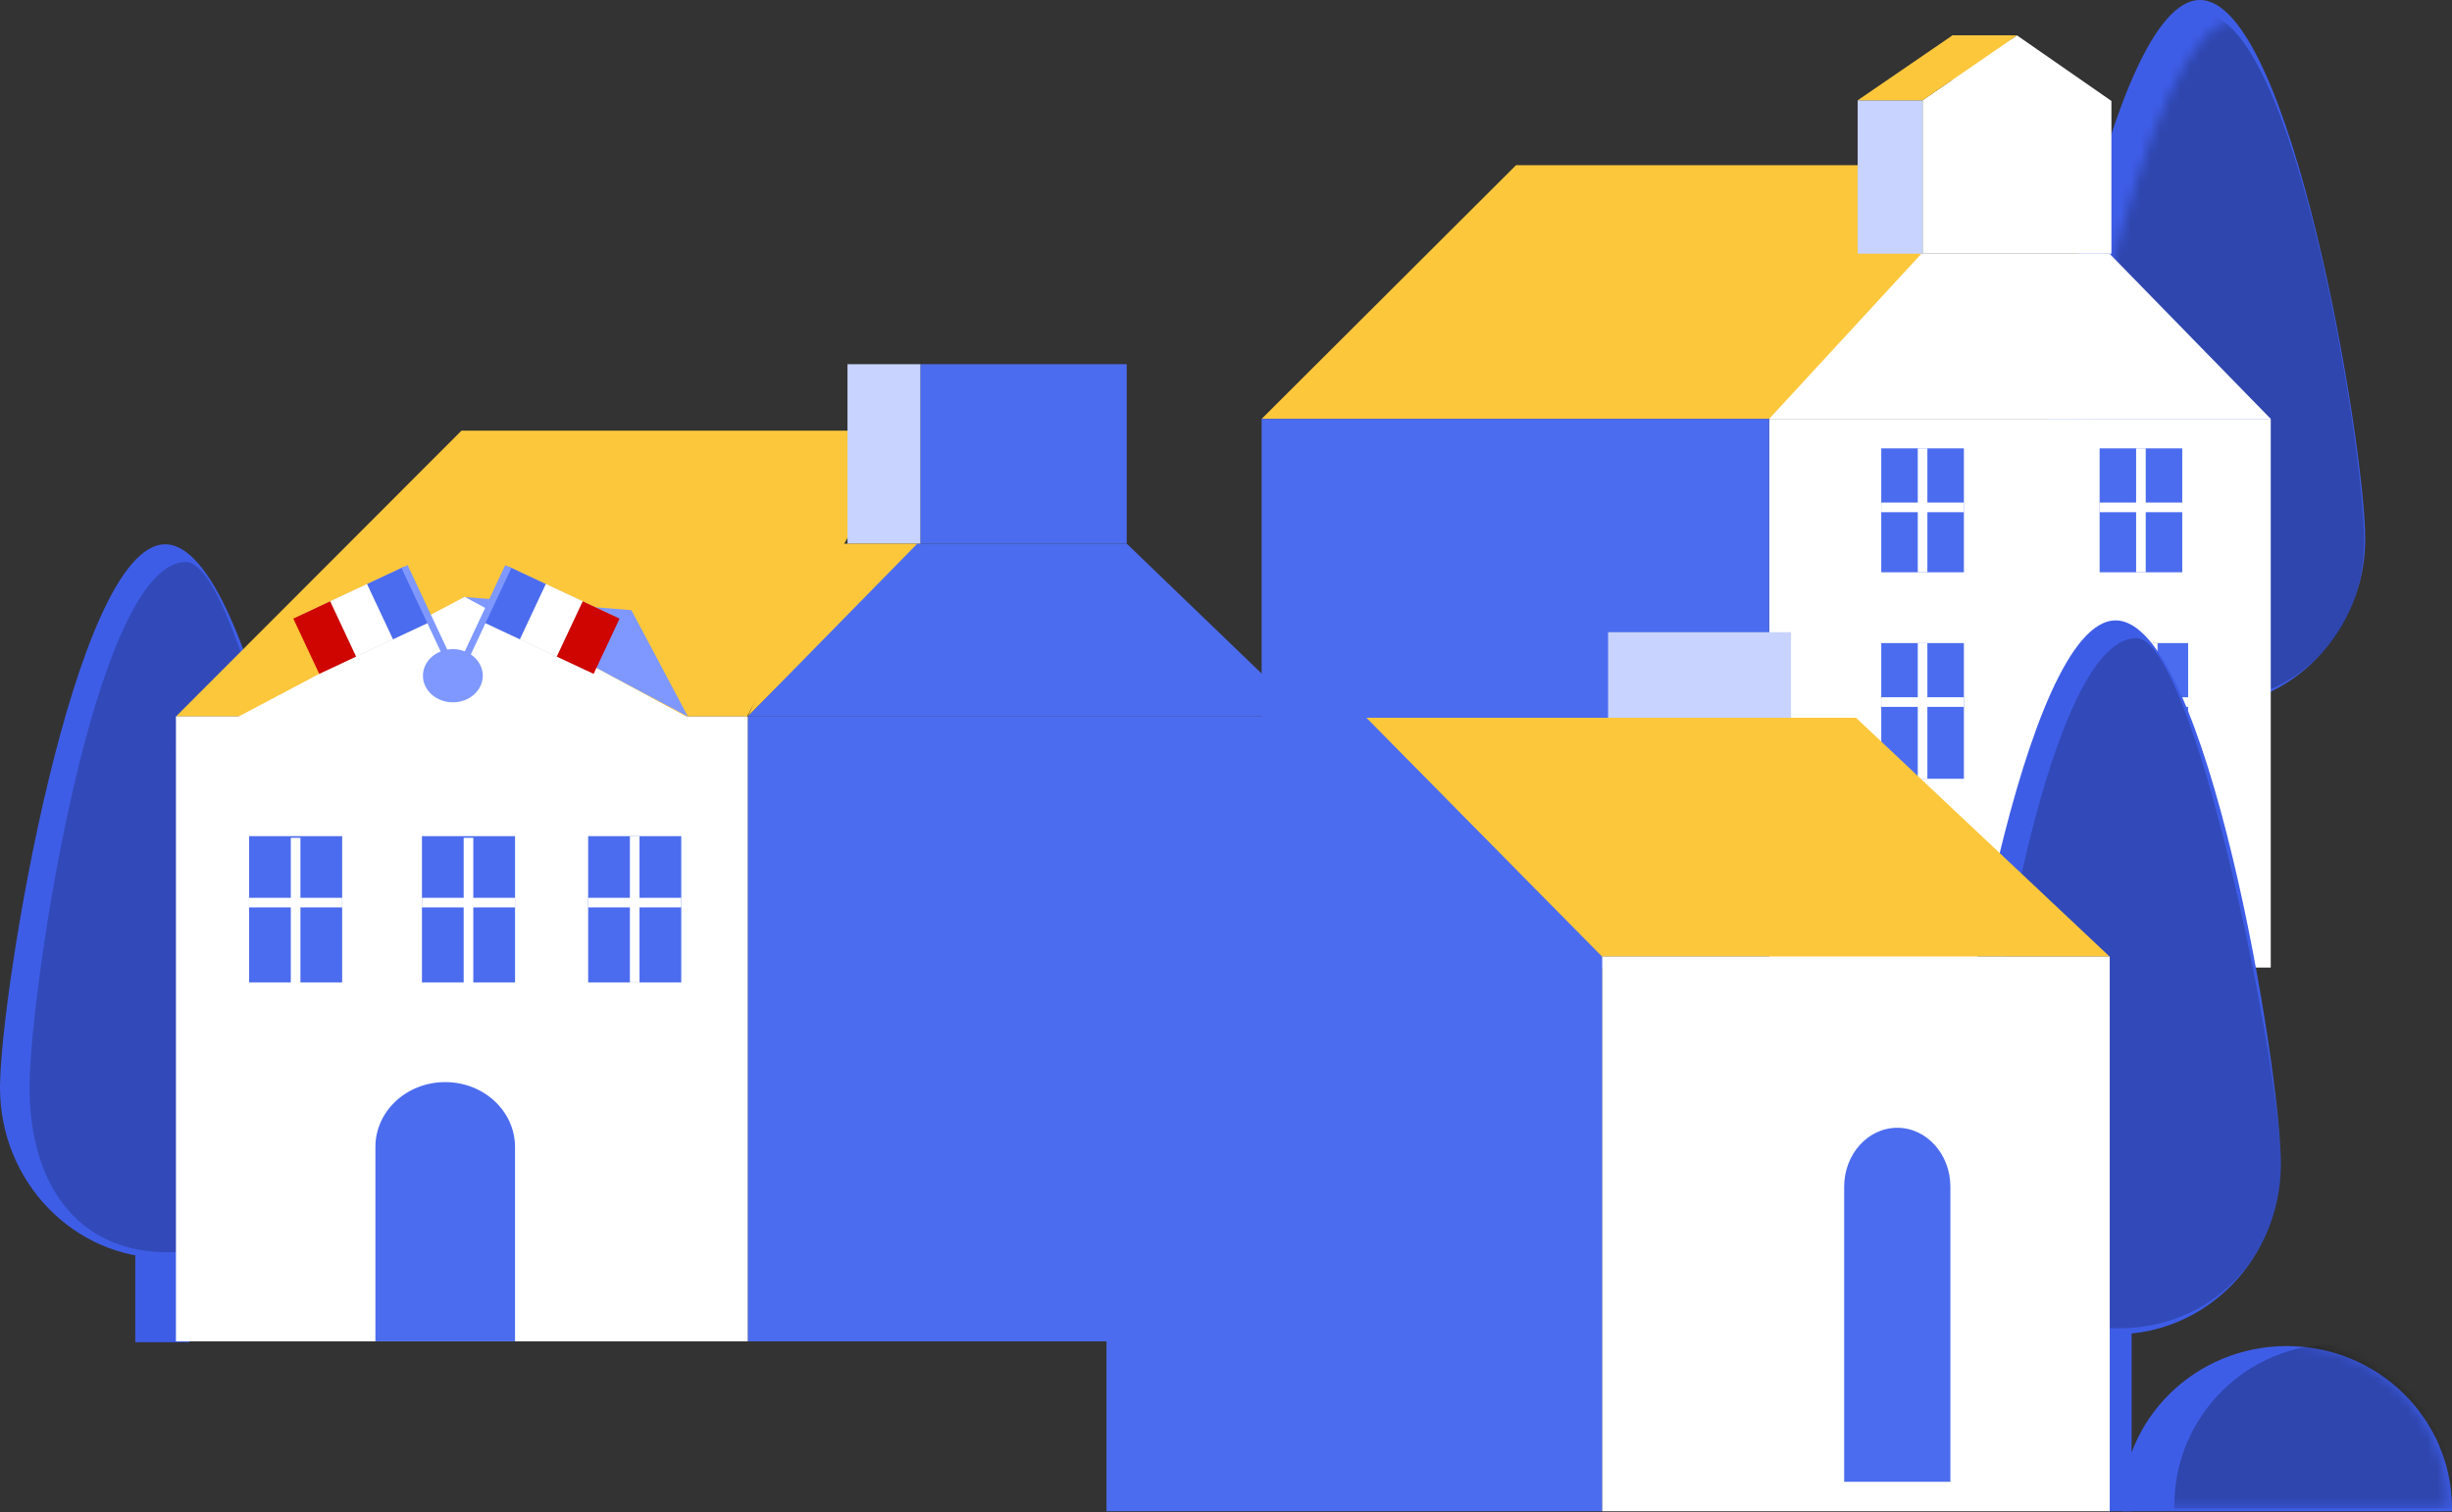 <svg width="248" height="153" viewBox="0 0 248 153" fill="none" xmlns="http://www.w3.org/2000/svg">
<rect x="0" y="0" width="248" height="153" fill="#333333" stroke="none"/>
<path d="M223.104 56.106H226.088V97.887H223.104V56.106Z" fill="#E3E3FD"/>
<path d="M205.794 54.522C205.794 45.078 213.276 0 222.506 0C231.737 0 239.219 45.078 239.219 54.522C239.219 63.968 231.737 71.624 222.506 71.624C213.276 71.624 205.794 63.968 205.794 54.522Z" fill="#3E5DE7"/>
<mask id="mask0_12928_20794" style="mask-type:alpha" maskUnits="userSpaceOnUse" x="208" y="2" width="34" height="72">
<path d="M208.232 57.782C208.232 48.663 216.976 2.076 226.07 2.076C235.163 2.076 241.163 48.663 241.163 57.782C241.163 66.901 233.791 73.004 224.698 73.004C215.604 73.004 208.232 66.901 208.232 57.782Z" fill="black" fill-opacity="0.25"/>
</mask>
<g mask="url(#mask0_12928_20794)">
<path d="M205.587 54.963C205.587 45.459 213.279 1.368 222.689 1.368C232.099 1.368 239.107 45.222 239.107 54.726C239.107 64.23 232.099 71.144 222.689 71.144C213.279 71.144 205.587 64.467 205.587 54.963Z" fill="black"/>
</g>
<path d="M136.557 42.974H134.767V89.53H136.557V42.974Z" fill="#E3E3FD"/>
<path d="M178.935 42.377H229.669V97.886H178.935V42.377Z" fill="white"/>
<path d="M193.509 16.712H153.333L127.604 42.378H179.064L194.453 26.02L193.509 16.712Z" fill="#FCC73B"/>
<path d="M203.406 3.581H197.438V18.503H203.405L203.406 3.581Z" fill="#F3E4AE"/>
<path d="M213.553 10.213L204.003 3.581L194.453 10.147V25.665H213.553V10.213Z" fill="white"/>
<path d="M127.604 42.377H178.935V97.886H127.604V42.377Z" fill="#4C6CEF"/>
<path d="M213.362 25.666H194.337L178.935 42.378H229.668L213.362 25.666Z" fill="white"/>
<path d="M198.632 45.362H190.275V57.896H198.632V45.362Z" fill="#4C6CEF"/>
<path d="M190.275 51.331H198.632" stroke="white" stroke-width="0.973"/>
<path d="M194.453 45.362V57.896" stroke="white" stroke-width="0.973"/>
<path d="M220.716 45.362H212.359V57.896H220.716V45.362Z" fill="#4C6CEF"/>
<path d="M212.359 51.331H220.716" stroke="white" stroke-width="0.973"/>
<path d="M216.538 45.362V57.896" stroke="white" stroke-width="0.973"/>
<path d="M221.312 65.059H213.553V78.787H221.312V65.059Z" fill="#4C6CEF"/>
<path d="M213.553 71.027H221.312" stroke="white" stroke-width="0.973"/>
<path d="M217.73 65.059V78.787" stroke="white" stroke-width="0.973"/>
<path d="M198.632 65.059H190.275V78.787H198.632V65.059Z" fill="#4C6CEF"/>
<path d="M190.275 71.027H198.632" stroke="white" stroke-width="0.973"/>
<path d="M194.453 65.059V78.787" stroke="white" stroke-width="0.973"/>
<path d="M194.453 10.147H187.888V25.665H194.453V10.147Z" fill="#C8D3FF"/>
<path d="M194.453 10.147H187.888L197.474 3.581H204.003L194.453 10.147Z" fill="#FCC73B"/>
<path d="M213.207 119.467H215.595V152.891H213.207V119.467Z" fill="#3E5DE7"/>
<path d="M13.682 119.371H19.154V135.789H13.682V119.371Z" fill="#3E5DE7"/>
<path d="M197.266 117.742C197.266 108.219 204.749 62.765 213.978 62.765C223.208 62.765 230.69 108.219 230.69 117.742C230.69 127.266 223.208 134.987 213.978 134.987C204.749 134.987 197.266 127.266 197.266 117.742Z" fill="#3E5DE7"/>
<path d="M200.251 117.696C200.251 108.136 206.73 64.555 216.073 64.555C221.92 64.555 230.691 108.136 230.691 117.696C230.691 127.257 223.589 134.389 214.246 134.389C204.902 134.389 200.251 127.257 200.251 117.696Z" fill="black" fill-opacity="0.2"/>
<path d="M0 110.044C0 100.521 7.483 55.068 16.712 55.068C25.943 55.068 33.425 100.521 33.425 110.044C33.425 119.568 25.943 127.289 16.712 127.289C7.483 127.289 0 119.568 0 110.044Z" fill="#3E5DE7"/>
<path d="M2.984 109.999C2.984 100.439 9.463 56.857 18.806 56.857C24.654 56.857 33.425 100.439 33.425 109.999C33.425 119.56 26.323 126.691 16.979 126.691C7.635 126.691 2.984 119.56 2.984 109.999Z" fill="black" fill-opacity="0.2"/>
<path fill-rule="evenodd" clip-rule="evenodd" d="M247.997 152.892C247.999 152.793 248 152.694 248 152.596C248 143.529 240.517 136.179 231.288 136.179C222.057 136.179 214.575 143.529 214.575 152.596C214.575 152.694 214.576 152.793 214.578 152.892H247.997Z" fill="#3E5DE7"/>
<mask id="mask1_12928_20794" style="mask-type:alpha" maskUnits="userSpaceOnUse" x="214" y="135" width="34" height="18">
<path fill-rule="evenodd" clip-rule="evenodd" d="M247.568 152.601C247.569 152.508 247.57 152.415 247.57 152.322C247.57 143.295 240.254 135.979 231.227 135.979C222.202 135.979 214.885 143.295 214.885 152.322C214.885 152.415 214.886 152.508 214.887 152.601H247.568Z" fill="black" fill-opacity="0.25"/>
</mask>
<g mask="url(#mask1_12928_20794)">
<path fill-rule="evenodd" clip-rule="evenodd" d="M252.598 152.606C252.599 152.512 252.599 152.416 252.599 152.322C252.599 143.295 245.283 135.979 236.257 135.979C227.231 135.979 219.914 143.295 219.914 152.322C219.914 152.416 219.915 152.512 219.917 152.606H252.598Z" fill="black"/>
</g>
<path d="M187.716 63.959H181.15V80.074H187.716V63.959Z" fill="white"/>
<path d="M181.15 63.959H162.647V80.074H181.15V63.959Z" fill="#C8D3FF"/>
<path d="M111.914 96.787H162.051V152.892H111.914V96.787Z" fill="#4C6CEF"/>
<path d="M138.176 72.612H187.716L213.381 96.785H161.946L138.176 72.612Z" fill="#FCC73B"/>
<path d="M162.051 96.787H213.382V152.892H162.051V96.787Z" fill="white"/>
<path d="M186.522 120.064C186.522 116.768 188.928 114.096 191.894 114.096C194.861 114.096 197.266 116.768 197.266 120.064V149.908H186.522V120.064Z" fill="#4C6CEF"/>
<path d="M138.176 72.612L162.051 96.785H111.914L138.176 72.612Z" fill="#4C6CEF"/>
<path d="M75.627 72.487H132.115V135.7H75.627V72.487Z" fill="#4C6CEF"/>
<path d="M91.767 43.571H46.674L17.794 72.487H75.553C81.688 61.194 85.633 54.864 91.767 43.571Z" fill="#FCC73B"/>
<path d="M46.711 60.382L63.859 61.727L69.575 72.487L46.711 60.382Z" fill="#7E98FF"/>
<path d="M46.995 60.382L17.794 75.849H75.627L46.995 60.382Z" fill="white"/>
<path d="M85.715 36.846H93.112V55.002H85.715V36.846Z" fill="#C8D3FF"/>
<path d="M93.112 36.846H113.959V55.002H93.112V36.846Z" fill="#4C6CEF"/>
<path d="M17.795 72.487H75.628V135.7H17.795V72.487Z" fill="white"/>
<path d="M93.112 55.002H83.821L75.628 72.487L93.112 55.002Z" fill="#FCC73B"/>
<path d="M113.96 55.002H92.777L75.628 72.487H132.116L113.96 55.002Z" fill="#4C6CEF"/>
<path d="M52.091 116.031C52.091 112.409 48.929 109.474 45.03 109.474C41.13 109.474 37.969 112.409 37.969 116.031V135.701H52.091V116.031Z" fill="#4C6CEF"/>
<path d="M25.193 84.592H34.607V99.387H25.193V84.592Z" fill="#4C6CEF"/>
<path d="M34.607 91.316H25.193" stroke="white" stroke-width="0.973"/>
<path d="M42.677 84.592H52.092V99.387H42.677V84.592Z" fill="#4C6CEF"/>
<path d="M52.092 91.316H42.677" stroke="white" stroke-width="0.973"/>
<path d="M59.489 84.592H68.903V99.387H59.489V84.592Z" fill="#4C6CEF"/>
<path d="M68.903 91.316H59.489" stroke="white" stroke-width="0.973"/>
<path d="M45.803 71.052C44.132 71.052 42.777 69.847 42.777 68.362C42.777 66.876 44.132 65.672 45.803 65.672C47.474 65.672 48.829 66.876 48.829 68.362C48.829 69.847 47.474 71.052 45.803 71.052Z" fill="#7E98FF"/>
<path d="M30.286 62.294L40.842 57.343L43.463 62.932L32.906 67.883L30.286 62.294Z" fill="#C4C4C4"/>
<path d="M37.116 59.091L40.842 57.343L43.463 62.932L39.737 64.679L37.116 59.091Z" fill="#4C6CEF"/>
<path d="M33.391 60.836L37.116 59.089L39.737 64.677L36.011 66.424L33.391 60.836Z" fill="white"/>
<path d="M29.666 62.584L33.392 60.837L36.012 66.426L32.287 68.173L29.666 62.584Z" fill="#CE0500"/>
<path d="M40.612 57.471L41.233 57.18L46.475 68.358L45.854 68.649L40.612 57.471Z" fill="#7E98FF"/>
<path d="M62.044 62.294L51.487 57.343L48.867 62.932L59.423 67.883L62.044 62.294Z" fill="#C4C4C4"/>
<path d="M55.213 59.091L51.487 57.343L48.867 62.932L52.592 64.679L55.213 59.091Z" fill="#4C6CEF"/>
<path d="M58.939 60.836L55.213 59.089L52.592 64.677L56.318 66.424L58.939 60.836Z" fill="white"/>
<path d="M62.665 62.584L58.94 60.837L56.319 66.426L60.044 68.173L62.665 62.584Z" fill="#CE0500"/>
<path d="M51.717 57.471L51.096 57.18L45.854 68.358L46.475 68.649L51.717 57.471Z" fill="#7E98FF"/>
<path d="M29.899 84.759V99.554" stroke="white" stroke-width="0.973"/>
<path d="M47.383 84.759V99.554" stroke="white" stroke-width="0.973"/>
<path d="M64.195 84.592V99.387" stroke="white" stroke-width="0.973"/>
</svg>
